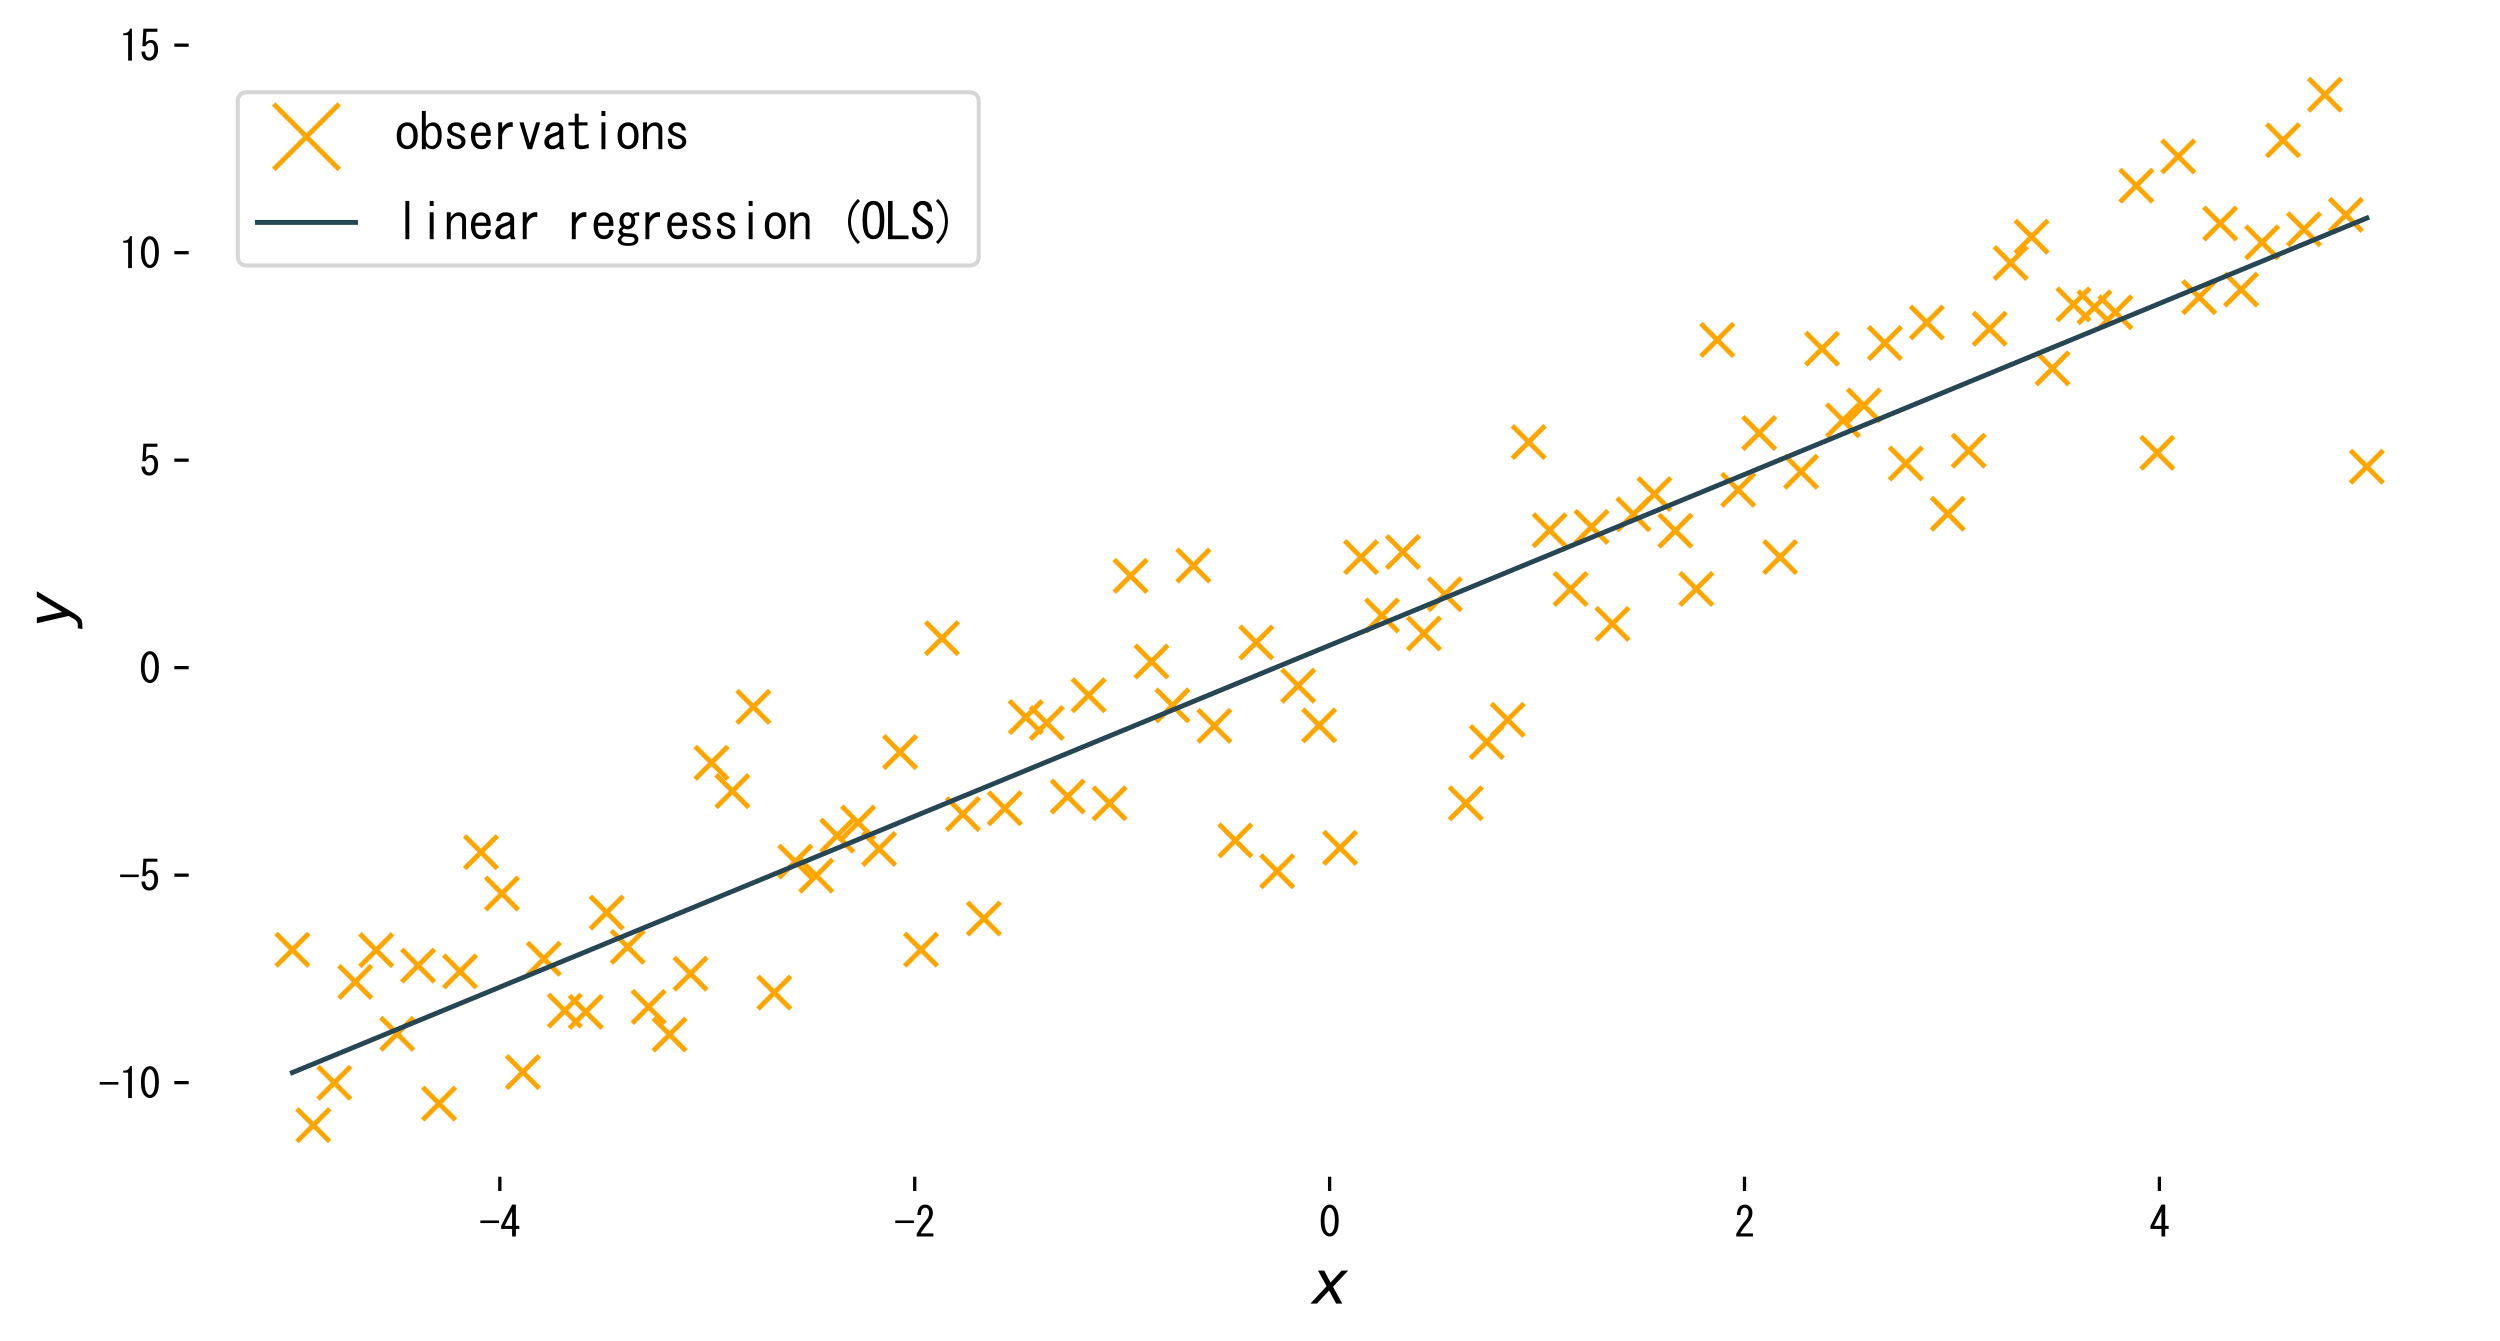 <?xml version="1.0" encoding="utf-8" standalone="no"?>
<!DOCTYPE svg PUBLIC "-//W3C//DTD SVG 1.1//EN"
  "http://www.w3.org/Graphics/SVG/1.1/DTD/svg11.dtd">
<svg xmlns:xlink="http://www.w3.org/1999/xlink" width="611.337pt" height="327.871pt" viewBox="0 0 611.337 327.871" xmlns="http://www.w3.org/2000/svg" version="1.1">
 <defs>
  <style type="text/css">*{stroke-linejoin: round; stroke-linecap: butt}</style>
 </defs>
 <g id="figure_1">
  <g id="patch_1">
   <path d="M 0 327.871 
L 611.337 327.871 
L 611.337 0 
L 0 0 
z
" style="fill: #ffffff"/>
  </g>
  <g id="axes_1">
   <g id="patch_2">
    <path d="M 46.138 287.749 
L 604.138 287.749 
L 604.138 10.549 
L 46.138 10.549 
z
" style="fill: #ffffff"/>
   </g>
   <g id="PathCollection_1">
    <defs>
     <path id="m440ac57da4" d="M -4 4 
L 4 -4 
M -4 -4 
L 4 4 
" style="stroke: #ffa500; stroke-width: 1.2"/>
    </defs>
    <g clip-path="url(#p3ec8145031)">
     <use xlink:href="#m440ac57da4" x="71.501" y="232.257" style="fill: #ffa500; stroke: #ffa500; stroke-width: 1.2"/>
     <use xlink:href="#m440ac57da4" x="76.625" y="275.149" style="fill: #ffa500; stroke: #ffa500; stroke-width: 1.2"/>
     <use xlink:href="#m440ac57da4" x="81.749" y="264.779" style="fill: #ffa500; stroke: #ffa500; stroke-width: 1.2"/>
     <use xlink:href="#m440ac57da4" x="86.873" y="240.113" style="fill: #ffa500; stroke: #ffa500; stroke-width: 1.2"/>
     <use xlink:href="#m440ac57da4" x="91.997" y="232.342" style="fill: #ffa500; stroke: #ffa500; stroke-width: 1.2"/>
     <use xlink:href="#m440ac57da4" x="97.121" y="252.805" style="fill: #ffa500; stroke: #ffa500; stroke-width: 1.2"/>
     <use xlink:href="#m440ac57da4" x="102.245" y="236.123" style="fill: #ffa500; stroke: #ffa500; stroke-width: 1.2"/>
     <use xlink:href="#m440ac57da4" x="107.369" y="269.857" style="fill: #ffa500; stroke: #ffa500; stroke-width: 1.2"/>
     <use xlink:href="#m440ac57da4" x="112.493" y="237.545" style="fill: #ffa500; stroke: #ffa500; stroke-width: 1.2"/>
     <use xlink:href="#m440ac57da4" x="117.617" y="208.382" style="fill: #ffa500; stroke: #ffa500; stroke-width: 1.2"/>
     <use xlink:href="#m440ac57da4" x="122.741" y="218.5" style="fill: #ffa500; stroke: #ffa500; stroke-width: 1.2"/>
     <use xlink:href="#m440ac57da4" x="127.865" y="262.162" style="fill: #ffa500; stroke: #ffa500; stroke-width: 1.2"/>
     <use xlink:href="#m440ac57da4" x="132.989" y="234.445" style="fill: #ffa500; stroke: #ffa500; stroke-width: 1.2"/>
     <use xlink:href="#m440ac57da4" x="138.113" y="247.132" style="fill: #ffa500; stroke: #ffa500; stroke-width: 1.2"/>
     <use xlink:href="#m440ac57da4" x="143.237" y="247.437" style="fill: #ffa500; stroke: #ffa500; stroke-width: 1.2"/>
     <use xlink:href="#m440ac57da4" x="148.361" y="223.161" style="fill: #ffa500; stroke: #ffa500; stroke-width: 1.2"/>
     <use xlink:href="#m440ac57da4" x="153.485" y="231.547" style="fill: #ffa500; stroke: #ffa500; stroke-width: 1.2"/>
     <use xlink:href="#m440ac57da4" x="158.609" y="246.233" style="fill: #ffa500; stroke: #ffa500; stroke-width: 1.2"/>
     <use xlink:href="#m440ac57da4" x="163.733" y="252.988" style="fill: #ffa500; stroke: #ffa500; stroke-width: 1.2"/>
     <use xlink:href="#m440ac57da4" x="168.857" y="238.099" style="fill: #ffa500; stroke: #ffa500; stroke-width: 1.2"/>
     <use xlink:href="#m440ac57da4" x="173.98" y="186.517" style="fill: #ffa500; stroke: #ffa500; stroke-width: 1.2"/>
     <use xlink:href="#m440ac57da4" x="179.104" y="193.455" style="fill: #ffa500; stroke: #ffa500; stroke-width: 1.2"/>
     <use xlink:href="#m440ac57da4" x="184.228" y="172.862" style="fill: #ffa500; stroke: #ffa500; stroke-width: 1.2"/>
     <use xlink:href="#m440ac57da4" x="189.352" y="242.731" style="fill: #ffa500; stroke: #ffa500; stroke-width: 1.2"/>
     <use xlink:href="#m440ac57da4" x="194.476" y="210.693" style="fill: #ffa500; stroke: #ffa500; stroke-width: 1.2"/>
     <use xlink:href="#m440ac57da4" x="199.6" y="214.129" style="fill: #ffa500; stroke: #ffa500; stroke-width: 1.2"/>
     <use xlink:href="#m440ac57da4" x="204.724" y="204.335" style="fill: #ffa500; stroke: #ffa500; stroke-width: 1.2"/>
     <use xlink:href="#m440ac57da4" x="209.848" y="201.144" style="fill: #ffa500; stroke: #ffa500; stroke-width: 1.2"/>
     <use xlink:href="#m440ac57da4" x="214.972" y="207.588" style="fill: #ffa500; stroke: #ffa500; stroke-width: 1.2"/>
     <use xlink:href="#m440ac57da4" x="220.096" y="183.91" style="fill: #ffa500; stroke: #ffa500; stroke-width: 1.2"/>
     <use xlink:href="#m440ac57da4" x="225.22" y="232.224" style="fill: #ffa500; stroke: #ffa500; stroke-width: 1.2"/>
     <use xlink:href="#m440ac57da4" x="230.344" y="156.065" style="fill: #ffa500; stroke: #ffa500; stroke-width: 1.2"/>
     <use xlink:href="#m440ac57da4" x="235.468" y="199.068" style="fill: #ffa500; stroke: #ffa500; stroke-width: 1.2"/>
     <use xlink:href="#m440ac57da4" x="240.592" y="224.611" style="fill: #ffa500; stroke: #ffa500; stroke-width: 1.2"/>
     <use xlink:href="#m440ac57da4" x="245.716" y="197.652" style="fill: #ffa500; stroke: #ffa500; stroke-width: 1.2"/>
     <use xlink:href="#m440ac57da4" x="250.84" y="175.356" style="fill: #ffa500; stroke: #ffa500; stroke-width: 1.2"/>
     <use xlink:href="#m440ac57da4" x="255.964" y="176.796" style="fill: #ffa500; stroke: #ffa500; stroke-width: 1.2"/>
     <use xlink:href="#m440ac57da4" x="261.088" y="194.787" style="fill: #ffa500; stroke: #ffa500; stroke-width: 1.2"/>
     <use xlink:href="#m440ac57da4" x="266.212" y="170.006" style="fill: #ffa500; stroke: #ffa500; stroke-width: 1.2"/>
     <use xlink:href="#m440ac57da4" x="271.336" y="196.442" style="fill: #ffa500; stroke: #ffa500; stroke-width: 1.2"/>
     <use xlink:href="#m440ac57da4" x="276.46" y="140.824" style="fill: #ffa500; stroke: #ffa500; stroke-width: 1.2"/>
     <use xlink:href="#m440ac57da4" x="281.584" y="161.76" style="fill: #ffa500; stroke: #ffa500; stroke-width: 1.2"/>
     <use xlink:href="#m440ac57da4" x="286.708" y="172.508" style="fill: #ffa500; stroke: #ffa500; stroke-width: 1.2"/>
     <use xlink:href="#m440ac57da4" x="291.832" y="138.29" style="fill: #ffa500; stroke: #ffa500; stroke-width: 1.2"/>
     <use xlink:href="#m440ac57da4" x="296.956" y="177.501" style="fill: #ffa500; stroke: #ffa500; stroke-width: 1.2"/>
     <use xlink:href="#m440ac57da4" x="302.08" y="205.507" style="fill: #ffa500; stroke: #ffa500; stroke-width: 1.2"/>
     <use xlink:href="#m440ac57da4" x="307.204" y="157.117" style="fill: #ffa500; stroke: #ffa500; stroke-width: 1.2"/>
     <use xlink:href="#m440ac57da4" x="312.328" y="213.06" style="fill: #ffa500; stroke: #ffa500; stroke-width: 1.2"/>
     <use xlink:href="#m440ac57da4" x="317.452" y="167.677" style="fill: #ffa500; stroke: #ffa500; stroke-width: 1.2"/>
     <use xlink:href="#m440ac57da4" x="322.576" y="177.383" style="fill: #ffa500; stroke: #ffa500; stroke-width: 1.2"/>
     <use xlink:href="#m440ac57da4" x="327.699" y="207.324" style="fill: #ffa500; stroke: #ffa500; stroke-width: 1.2"/>
     <use xlink:href="#m440ac57da4" x="332.823" y="136.248" style="fill: #ffa500; stroke: #ffa500; stroke-width: 1.2"/>
     <use xlink:href="#m440ac57da4" x="337.947" y="150.498" style="fill: #ffa500; stroke: #ffa500; stroke-width: 1.2"/>
     <use xlink:href="#m440ac57da4" x="343.071" y="134.981" style="fill: #ffa500; stroke: #ffa500; stroke-width: 1.2"/>
     <use xlink:href="#m440ac57da4" x="348.195" y="154.913" style="fill: #ffa500; stroke: #ffa500; stroke-width: 1.2"/>
     <use xlink:href="#m440ac57da4" x="353.319" y="145.32" style="fill: #ffa500; stroke: #ffa500; stroke-width: 1.2"/>
     <use xlink:href="#m440ac57da4" x="358.443" y="196.438" style="fill: #ffa500; stroke: #ffa500; stroke-width: 1.2"/>
     <use xlink:href="#m440ac57da4" x="363.567" y="181.457" style="fill: #ffa500; stroke: #ffa500; stroke-width: 1.2"/>
     <use xlink:href="#m440ac57da4" x="368.691" y="176.015" style="fill: #ffa500; stroke: #ffa500; stroke-width: 1.2"/>
     <use xlink:href="#m440ac57da4" x="373.815" y="108.096" style="fill: #ffa500; stroke: #ffa500; stroke-width: 1.2"/>
     <use xlink:href="#m440ac57da4" x="378.939" y="129.653" style="fill: #ffa500; stroke: #ffa500; stroke-width: 1.2"/>
     <use xlink:href="#m440ac57da4" x="384.063" y="144.033" style="fill: #ffa500; stroke: #ffa500; stroke-width: 1.2"/>
     <use xlink:href="#m440ac57da4" x="389.187" y="128.848" style="fill: #ffa500; stroke: #ffa500; stroke-width: 1.2"/>
     <use xlink:href="#m440ac57da4" x="394.311" y="152.554" style="fill: #ffa500; stroke: #ffa500; stroke-width: 1.2"/>
     <use xlink:href="#m440ac57da4" x="399.435" y="125.773" style="fill: #ffa500; stroke: #ffa500; stroke-width: 1.2"/>
     <use xlink:href="#m440ac57da4" x="404.559" y="120.814" style="fill: #ffa500; stroke: #ffa500; stroke-width: 1.2"/>
     <use xlink:href="#m440ac57da4" x="409.683" y="129.772" style="fill: #ffa500; stroke: #ffa500; stroke-width: 1.2"/>
     <use xlink:href="#m440ac57da4" x="414.807" y="144.016" style="fill: #ffa500; stroke: #ffa500; stroke-width: 1.2"/>
     <use xlink:href="#m440ac57da4" x="419.931" y="83.125" style="fill: #ffa500; stroke: #ffa500; stroke-width: 1.2"/>
     <use xlink:href="#m440ac57da4" x="425.055" y="119.773" style="fill: #ffa500; stroke: #ffa500; stroke-width: 1.2"/>
     <use xlink:href="#m440ac57da4" x="430.179" y="105.89" style="fill: #ffa500; stroke: #ffa500; stroke-width: 1.2"/>
     <use xlink:href="#m440ac57da4" x="435.303" y="136.225" style="fill: #ffa500; stroke: #ffa500; stroke-width: 1.2"/>
     <use xlink:href="#m440ac57da4" x="440.427" y="115.358" style="fill: #ffa500; stroke: #ffa500; stroke-width: 1.2"/>
     <use xlink:href="#m440ac57da4" x="445.551" y="85.271" style="fill: #ffa500; stroke: #ffa500; stroke-width: 1.2"/>
     <use xlink:href="#m440ac57da4" x="450.675" y="102.782" style="fill: #ffa500; stroke: #ffa500; stroke-width: 1.2"/>
     <use xlink:href="#m440ac57da4" x="455.799" y="99.138" style="fill: #ffa500; stroke: #ffa500; stroke-width: 1.2"/>
     <use xlink:href="#m440ac57da4" x="460.923" y="83.895" style="fill: #ffa500; stroke: #ffa500; stroke-width: 1.2"/>
     <use xlink:href="#m440ac57da4" x="466.047" y="113.34" style="fill: #ffa500; stroke: #ffa500; stroke-width: 1.2"/>
     <use xlink:href="#m440ac57da4" x="471.171" y="78.869" style="fill: #ffa500; stroke: #ffa500; stroke-width: 1.2"/>
     <use xlink:href="#m440ac57da4" x="476.295" y="125.631" style="fill: #ffa500; stroke: #ffa500; stroke-width: 1.2"/>
     <use xlink:href="#m440ac57da4" x="481.418" y="110.207" style="fill: #ffa500; stroke: #ffa500; stroke-width: 1.2"/>
     <use xlink:href="#m440ac57da4" x="486.542" y="80.4" style="fill: #ffa500; stroke: #ffa500; stroke-width: 1.2"/>
     <use xlink:href="#m440ac57da4" x="491.666" y="64.307" style="fill: #ffa500; stroke: #ffa500; stroke-width: 1.2"/>
     <use xlink:href="#m440ac57da4" x="496.79" y="57.893" style="fill: #ffa500; stroke: #ffa500; stroke-width: 1.2"/>
     <use xlink:href="#m440ac57da4" x="501.914" y="90.082" style="fill: #ffa500; stroke: #ffa500; stroke-width: 1.2"/>
     <use xlink:href="#m440ac57da4" x="507.038" y="74.438" style="fill: #ffa500; stroke: #ffa500; stroke-width: 1.2"/>
     <use xlink:href="#m440ac57da4" x="512.162" y="75.13" style="fill: #ffa500; stroke: #ffa500; stroke-width: 1.2"/>
     <use xlink:href="#m440ac57da4" x="517.286" y="76.369" style="fill: #ffa500; stroke: #ffa500; stroke-width: 1.2"/>
     <use xlink:href="#m440ac57da4" x="522.41" y="45.412" style="fill: #ffa500; stroke: #ffa500; stroke-width: 1.2"/>
     <use xlink:href="#m440ac57da4" x="527.534" y="110.725" style="fill: #ffa500; stroke: #ffa500; stroke-width: 1.2"/>
     <use xlink:href="#m440ac57da4" x="532.658" y="38.26" style="fill: #ffa500; stroke: #ffa500; stroke-width: 1.2"/>
     <use xlink:href="#m440ac57da4" x="537.782" y="72.678" style="fill: #ffa500; stroke: #ffa500; stroke-width: 1.2"/>
     <use xlink:href="#m440ac57da4" x="542.906" y="54.651" style="fill: #ffa500; stroke: #ffa500; stroke-width: 1.2"/>
     <use xlink:href="#m440ac57da4" x="548.03" y="70.812" style="fill: #ffa500; stroke: #ffa500; stroke-width: 1.2"/>
     <use xlink:href="#m440ac57da4" x="553.154" y="59.278" style="fill: #ffa500; stroke: #ffa500; stroke-width: 1.2"/>
     <use xlink:href="#m440ac57da4" x="558.278" y="34.307" style="fill: #ffa500; stroke: #ffa500; stroke-width: 1.2"/>
     <use xlink:href="#m440ac57da4" x="563.402" y="56.062" style="fill: #ffa500; stroke: #ffa500; stroke-width: 1.2"/>
     <use xlink:href="#m440ac57da4" x="568.526" y="23.149" style="fill: #ffa500; stroke: #ffa500; stroke-width: 1.2"/>
     <use xlink:href="#m440ac57da4" x="573.65" y="52.541" style="fill: #ffa500; stroke: #ffa500; stroke-width: 1.2"/>
     <use xlink:href="#m440ac57da4" x="578.774" y="114.124" style="fill: #ffa500; stroke: #ffa500; stroke-width: 1.2"/>
    </g>
   </g>
   <g id="matplotlib.axis_1">
    <g id="xtick_1">
     <g id="line2d_1">
      <defs>
       <path id="m35397615c5" d="M 0 0 
L 0 3.5 
" style="stroke: #000000; stroke-width: 0.8"/>
      </defs>
      <g>
       <use xlink:href="#m35397615c5" x="122.228" y="287.749" style="stroke: #000000; stroke-width: 0.8"/>
      </g>
     </g>
     <g id="text_1">
      <!-- -4 -->
      <g transform="translate(117.228 302.444) scale(0.1 -0.1)">
       <defs>
        <path id="MS-Gothic-2d" d="M 3000 2500 
L 3000 2100 
L 150 2100 
L 150 2500 
L 3000 2500 
z
" transform="scale(0.016)"/>
        <path id="MS-Gothic-34" d="M 1875 50 
L 1875 625 
L 1875 1200 
L 200 1200 
L 200 1675 
L 1875 4925 
L 2450 4925 
L 2450 1675 
L 2975 1675 
L 2975 1200 
L 2450 1200 
L 2450 50 
L 1875 50 
z
M 1875 1675 
L 1875 3875 
L 750 1675 
L 1875 1675 
z
" transform="scale(0.016)"/>
       </defs>
       <use xlink:href="#MS-Gothic-2d"/>
       <use xlink:href="#MS-Gothic-34" transform="translate(50 0)"/>
      </g>
     </g>
    </g>
    <g id="xtick_2">
     <g id="line2d_2">
      <g>
       <use xlink:href="#m35397615c5" x="223.683" y="287.749" style="stroke: #000000; stroke-width: 0.8"/>
      </g>
     </g>
     <g id="text_2">
      <!-- -2 -->
      <g transform="translate(218.683 302.444) scale(0.1 -0.1)">
       <defs>
        <path id="MS-Gothic-32" d="M 2850 525 
L 2850 50 
L 300 50 
L 300 450 
Q 875 1525 1725 2500 
Q 2200 3050 2200 3650 
Q 2200 4075 1975 4300 
Q 1825 4450 1575 4450 
Q 1375 4450 1175 4250 
Q 950 4025 950 3325 
L 400 3325 
Q 425 4225 825 4625 
Q 1125 4925 1625 4925 
Q 2100 4925 2425 4600 
Q 2775 4250 2775 3625 
Q 2775 2900 2100 2125 
Q 1375 1300 900 525 
L 2850 525 
z
" transform="scale(0.016)"/>
       </defs>
       <use xlink:href="#MS-Gothic-2d"/>
       <use xlink:href="#MS-Gothic-32" transform="translate(50 0)"/>
      </g>
     </g>
    </g>
    <g id="xtick_3">
     <g id="line2d_3">
      <g>
       <use xlink:href="#m35397615c5" x="325.137" y="287.749" style="stroke: #000000; stroke-width: 0.8"/>
      </g>
     </g>
     <g id="text_3">
      <!-- 0 -->
      <g transform="translate(322.637 302.444) scale(0.1 -0.1)">
       <defs>
        <path id="MS-Gothic-30" d="M 200 2500 
Q 200 3975 800 4575 
Q 1150 4925 1575 4925 
Q 2000 4925 2350 4575 
Q 2950 3975 2950 2500 
Q 2950 1000 2350 400 
Q 2000 50 1575 50 
Q 1150 50 800 400 
Q 200 1000 200 2500 
z
M 2375 2500 
Q 2375 3825 1900 4300 
Q 1750 4450 1575 4450 
Q 1400 4450 1250 4300 
Q 775 3800 775 2500 
Q 775 1150 1250 675 
Q 1400 525 1575 525 
Q 1750 525 1900 675 
Q 2375 1150 2375 2500 
z
" transform="scale(0.016)"/>
       </defs>
       <use xlink:href="#MS-Gothic-30"/>
      </g>
     </g>
    </g>
    <g id="xtick_4">
     <g id="line2d_4">
      <g>
       <use xlink:href="#m35397615c5" x="426.592" y="287.749" style="stroke: #000000; stroke-width: 0.8"/>
      </g>
     </g>
     <g id="text_4">
      <!-- 2 -->
      <g transform="translate(424.092 302.444) scale(0.1 -0.1)">
       <use xlink:href="#MS-Gothic-32"/>
      </g>
     </g>
    </g>
    <g id="xtick_5">
     <g id="line2d_5">
      <g>
       <use xlink:href="#m35397615c5" x="528.047" y="287.749" style="stroke: #000000; stroke-width: 0.8"/>
      </g>
     </g>
     <g id="text_5">
      <!-- 4 -->
      <g transform="translate(525.547 302.444) scale(0.1 -0.1)">
       <use xlink:href="#MS-Gothic-34"/>
      </g>
     </g>
    </g>
    <g id="text_6">
     <!-- $x$ -->
     <g transform="translate(320.817 318.815) scale(0.144 -0.144)">
      <defs>
       <path id="DejaVuSans-Oblique-78" d="M 3841 3500 
L 2234 1784 
L 3219 0 
L 2559 0 
L 1819 1388 
L 531 0 
L -166 0 
L 1556 1844 
L 641 3500 
L 1300 3500 
L 1972 2234 
L 3144 3500 
L 3841 3500 
z
" transform="scale(0.016)"/>
      </defs>
      <use xlink:href="#DejaVuSans-Oblique-78" transform="translate(0 0.312)"/>
     </g>
    </g>
   </g>
   <g id="matplotlib.axis_2">
    <g id="ytick_1">
     <g id="line2d_6">
      <defs>
       <path id="m35ee7c11b3" d="M 0 0 
L -3.5 0 
" style="stroke: #000000; stroke-width: 0.8"/>
      </defs>
      <g>
       <use xlink:href="#m35ee7c11b3" x="46.138" y="264.743" style="stroke: #000000; stroke-width: 0.8"/>
      </g>
     </g>
     <g id="text_7">
      <!-- -10 -->
      <g transform="translate(24.137 268.59) scale(0.1 -0.1)">
       <defs>
        <path id="MS-Gothic-31" d="M 1375 50 
L 1375 2000 
L 1375 3925 
L 625 3925 
L 625 4225 
Q 1500 4225 1650 4925 
L 1950 4925 
L 1950 50 
L 1375 50 
z
" transform="scale(0.016)"/>
       </defs>
       <use xlink:href="#MS-Gothic-2d"/>
       <use xlink:href="#MS-Gothic-31" transform="translate(50 0)"/>
       <use xlink:href="#MS-Gothic-30" transform="translate(100 0)"/>
      </g>
     </g>
    </g>
    <g id="ytick_2">
     <g id="line2d_7">
      <g>
       <use xlink:href="#m35ee7c11b3" x="46.138" y="214.004" style="stroke: #000000; stroke-width: 0.8"/>
      </g>
     </g>
     <g id="text_8">
      <!-- -5 -->
      <g transform="translate(29.137 217.851) scale(0.1 -0.1)">
       <defs>
        <path id="MS-Gothic-35" d="M 850 1425 
Q 850 925 1100 675 
Q 1250 525 1525 525 
Q 1750 525 1950 725 
Q 2250 1025 2250 1725 
Q 2250 2375 2000 2625 
Q 1850 2775 1650 2775 
Q 1200 2775 925 2250 
L 425 2250 
L 575 4925 
L 2725 4925 
L 2725 4450 
L 1050 4450 
L 950 2825 
Q 1275 3200 1775 3200 
Q 2150 3200 2425 2925 
Q 2825 2525 2825 1725 
Q 2825 875 2350 400 
Q 2000 50 1500 50 
Q 975 50 675 350 
Q 300 725 275 1425 
L 850 1425 
z
" transform="scale(0.016)"/>
       </defs>
       <use xlink:href="#MS-Gothic-2d"/>
       <use xlink:href="#MS-Gothic-35" transform="translate(50 0)"/>
      </g>
     </g>
    </g>
    <g id="ytick_3">
     <g id="line2d_8">
      <g>
       <use xlink:href="#m35ee7c11b3" x="46.138" y="163.265" style="stroke: #000000; stroke-width: 0.8"/>
      </g>
     </g>
     <g id="text_9">
      <!-- 0 -->
      <g transform="translate(34.138 167.112) scale(0.1 -0.1)">
       <use xlink:href="#MS-Gothic-30"/>
      </g>
     </g>
    </g>
    <g id="ytick_4">
     <g id="line2d_9">
      <g>
       <use xlink:href="#m35ee7c11b3" x="46.138" y="112.526" style="stroke: #000000; stroke-width: 0.8"/>
      </g>
     </g>
     <g id="text_10">
      <!-- 5 -->
      <g transform="translate(34.138 116.373) scale(0.1 -0.1)">
       <use xlink:href="#MS-Gothic-35"/>
      </g>
     </g>
    </g>
    <g id="ytick_5">
     <g id="line2d_10">
      <g>
       <use xlink:href="#m35ee7c11b3" x="46.138" y="61.787" style="stroke: #000000; stroke-width: 0.8"/>
      </g>
     </g>
     <g id="text_11">
      <!-- 10 -->
      <g transform="translate(29.137 65.634) scale(0.1 -0.1)">
       <use xlink:href="#MS-Gothic-31"/>
       <use xlink:href="#MS-Gothic-30" transform="translate(50 0)"/>
      </g>
     </g>
    </g>
    <g id="ytick_6">
     <g id="line2d_11">
      <g>
       <use xlink:href="#m35ee7c11b3" x="46.138" y="11.048" style="stroke: #000000; stroke-width: 0.8"/>
      </g>
     </g>
     <g id="text_12">
      <!-- 15 -->
      <g transform="translate(29.137 14.895) scale(0.1 -0.1)">
       <use xlink:href="#MS-Gothic-31"/>
       <use xlink:href="#MS-Gothic-35" transform="translate(50 0)"/>
      </g>
     </g>
    </g>
    <g id="text_13">
     <!-- $y$ -->
     <g transform="translate(17.113 153.469) rotate(-90) scale(0.144 -0.144)">
      <defs>
       <path id="DejaVuSans-Oblique-79" d="M 1588 -325 
Q 1188 -997 936 -1164 
Q 684 -1331 294 -1331 
L -159 -1331 
L -63 -850 
L 269 -850 
Q 509 -850 678 -719 
Q 847 -588 1056 -206 
L 1234 128 
L 459 3500 
L 1069 3500 
L 1650 819 
L 3256 3500 
L 3859 3500 
L 1588 -325 
z
" transform="scale(0.016)"/>
      </defs>
      <use xlink:href="#DejaVuSans-Oblique-79" transform="translate(0 0.312)"/>
     </g>
    </g>
   </g>
   <g id="line2d_12">
    <path d="M 71.501 262.276 
L 76.625 260.165 
L 81.749 258.055 
L 86.873 255.944 
L 91.997 253.833 
L 97.121 251.723 
L 102.245 249.612 
L 107.369 247.501 
L 112.493 245.391 
L 117.617 243.28 
L 122.741 241.17 
L 127.865 239.059 
L 132.989 236.948 
L 138.113 234.838 
L 143.237 232.727 
L 148.361 230.616 
L 153.485 228.506 
L 158.609 226.395 
L 163.733 224.284 
L 168.857 222.174 
L 173.98 220.063 
L 179.104 217.952 
L 184.228 215.842 
L 189.352 213.731 
L 194.476 211.621 
L 199.6 209.51 
L 204.724 207.399 
L 209.848 205.289 
L 214.972 203.178 
L 220.096 201.067 
L 225.22 198.957 
L 230.344 196.846 
L 235.468 194.735 
L 240.592 192.625 
L 245.716 190.514 
L 250.84 188.404 
L 255.964 186.293 
L 261.088 184.182 
L 266.212 182.072 
L 271.336 179.961 
L 276.46 177.85 
L 281.584 175.74 
L 286.708 173.629 
L 291.832 171.518 
L 296.956 169.408 
L 302.08 167.297 
L 307.204 165.187 
L 312.328 163.076 
L 317.452 160.965 
L 322.576 158.855 
L 327.699 156.744 
L 332.823 154.633 
L 337.947 152.523 
L 343.071 150.412 
L 348.195 148.301 
L 353.319 146.191 
L 358.443 144.08 
L 363.567 141.969 
L 368.691 139.859 
L 373.815 137.748 
L 378.939 135.638 
L 384.063 133.527 
L 389.187 131.416 
L 394.311 129.306 
L 399.435 127.195 
L 404.559 125.084 
L 409.683 122.974 
L 414.807 120.863 
L 419.931 118.752 
L 425.055 116.642 
L 430.179 114.531 
L 435.303 112.421 
L 440.427 110.31 
L 445.551 108.199 
L 450.675 106.089 
L 455.799 103.978 
L 460.923 101.867 
L 466.047 99.757 
L 471.171 97.646 
L 476.295 95.535 
L 481.418 93.425 
L 486.542 91.314 
L 491.666 89.204 
L 496.79 87.093 
L 501.914 84.982 
L 507.038 82.872 
L 512.162 80.761 
L 517.286 78.65 
L 522.41 76.54 
L 527.534 74.429 
L 532.658 72.318 
L 537.782 70.208 
L 542.906 68.097 
L 548.03 65.986 
L 553.154 63.876 
L 558.278 61.765 
L 563.402 59.655 
L 568.526 57.544 
L 573.65 55.433 
L 578.774 53.323 
" clip-path="url(#p3ec8145031)" style="fill: none; stroke: #264653; stroke-width: 1.2; stroke-linecap: square"/>
   </g>
   <g id="legend_1">
    <g id="patch_3">
     <path d="M 60.538 64.933 
L 236.938 64.933 
Q 239.338 64.933 239.338 62.533 
L 239.338 24.949 
Q 239.338 22.549 236.938 22.549 
L 60.538 22.549 
Q 58.138 22.549 58.138 24.949 
L 58.138 62.533 
Q 58.138 64.933 60.538 64.933 
z
" style="fill: #ffffff; opacity: 0.8; stroke: #cccccc; stroke-linejoin: miter"/>
    </g>
    <g id="PathCollection_2">
     <defs>
      <path id="m7f0c3542e6" d="M -8 8 
L 8 -8 
M -8 -8 
L 8 8 
" style="stroke: #ffa500; stroke-width: 1.2"/>
     </defs>
     <g>
      <use xlink:href="#m7f0c3542e6" x="74.938" y="33.433" style="fill: #ffa500; stroke: #ffa500; stroke-width: 1.2"/>
     </g>
    </g>
    <g id="text_14">
     <!-- observations -->
     <g transform="translate(96.537 36.583) scale(0.12 -0.12)">
      <defs>
       <path id="MS-Gothic-6f" d="M 650 3075 
Q 1050 3475 1600 3475 
Q 2125 3475 2525 3075 
Q 2925 2675 2925 1750 
Q 2925 850 2525 450 
Q 2125 50 1600 50 
Q 1050 50 650 450 
Q 250 850 250 1750 
Q 250 2675 650 3075 
z
M 1600 3025 
Q 1300 3025 1075 2800 
Q 800 2525 800 1750 
Q 800 1000 1075 725 
Q 1300 500 1600 500 
Q 1875 500 2100 725 
Q 2375 1000 2375 1750 
Q 2375 2525 2100 2800 
Q 1875 3025 1600 3025 
z
" transform="scale(0.016)"/>
       <path id="MS-Gothic-62" d="M 825 2925 
Q 1225 3475 1750 3475 
Q 2150 3475 2450 3175 
Q 2850 2775 2850 1825 
Q 2850 825 2450 425 
Q 2075 50 1675 50 
Q 1200 50 825 475 
L 825 50 
L 325 50 
L 325 4925 
L 825 4925 
L 825 2925 
z
M 825 1675 
Q 825 950 1075 700 
Q 1300 475 1550 475 
Q 1850 475 2025 650 
Q 2350 975 2350 1775 
Q 2350 2550 2050 2850 
Q 1875 3025 1600 3025 
Q 1325 3025 1075 2775 
Q 825 2525 825 1675 
z
" transform="scale(0.016)"/>
       <path id="MS-Gothic-73" d="M 2175 2450 
Q 2150 2725 2000 2875 
Q 1850 3025 1600 3025 
Q 1275 3025 1150 2900 
Q 1000 2750 1000 2575 
Q 1000 2450 1125 2325 
Q 1300 2150 1875 1950 
Q 2325 1800 2525 1600 
Q 2750 1375 2750 1000 
Q 2750 650 2500 400 
Q 2150 50 1600 50 
Q 1000 50 700 350 
Q 375 675 400 1375 
L 900 1375 
Q 900 825 1050 675 
Q 1225 500 1575 500 
Q 1925 500 2100 675 
Q 2250 825 2250 1025 
Q 2250 1175 2100 1325 
Q 1950 1475 1525 1625 
Q 900 1850 700 2050 
Q 475 2275 475 2600 
Q 475 2925 750 3200 
Q 1025 3475 1600 3475 
Q 2100 3475 2400 3175 
Q 2700 2875 2675 2450 
L 2175 2450 
z
" transform="scale(0.016)"/>
       <path id="MS-Gothic-65" d="M 2875 1225 
Q 2800 675 2500 375 
Q 2175 50 1675 50 
Q 1125 50 800 375 
Q 325 850 325 1750 
Q 325 2675 750 3100 
Q 1125 3475 1650 3475 
Q 2075 3475 2425 3175 
Q 2875 2800 2850 1750 
L 875 1750 
Q 875 925 1175 700 
Q 1350 525 1675 525 
Q 1950 525 2125 700 
Q 2275 850 2300 1225 
L 2875 1225 
z
M 2275 2150 
Q 2300 2650 2050 2875 
Q 1825 3075 1600 3050 
Q 1350 3025 1125 2800 
Q 925 2600 875 2150 
L 2275 2150 
z
" transform="scale(0.016)"/>
       <path id="MS-Gothic-72" d="M 1175 2750 
Q 1725 3600 2525 3475 
L 2525 2875 
Q 1600 3050 1175 1900 
L 1175 50 
L 675 50 
L 675 3475 
L 1175 3475 
L 1175 2750 
z
" transform="scale(0.016)"/>
       <path id="MS-Gothic-76" d="M 1300 50 
L 250 3475 
L 775 3475 
L 1550 875 
L 1600 875 
L 2375 3475 
L 2900 3475 
L 1850 50 
L 1300 50 
z
" transform="scale(0.016)"/>
       <path id="MS-Gothic-61" d="M 2200 1925 
Q 1900 1750 1500 1625 
Q 1200 1525 1025 1350 
Q 900 1225 900 1000 
Q 900 750 1025 625 
Q 1150 500 1425 500 
Q 1875 500 2200 1025 
L 2200 1925 
z
M 2200 425 
Q 1825 50 1275 50 
Q 825 50 550 325 
Q 300 575 300 950 
Q 300 1350 575 1625 
Q 825 1875 1150 1975 
Q 2000 2250 2075 2350 
Q 2200 2500 2200 2650 
Q 2200 2800 2050 2925 
Q 1925 3025 1600 3025 
Q 1350 3025 1200 2875 
Q 1000 2675 975 2350 
L 425 2350 
Q 450 2850 775 3175 
Q 1075 3475 1600 3475 
Q 2200 3475 2450 3225 
Q 2700 2975 2700 2600 
L 2700 625 
Q 2700 325 2900 50 
L 2300 50 
Q 2200 150 2200 425 
z
" transform="scale(0.016)"/>
       <path id="MS-Gothic-74" d="M 1050 3075 
L 250 3075 
L 250 3475 
L 1050 3475 
L 1050 4575 
L 1550 4575 
L 1550 3475 
L 2675 3475 
L 2675 3075 
L 1550 3075 
L 1550 800 
Q 1550 525 1950 525 
Q 2375 525 2825 725 
L 2825 200 
Q 2200 50 1875 50 
Q 1050 50 1050 700 
L 1050 3075 
z
" transform="scale(0.016)"/>
       <path id="MS-Gothic-69" d="M 1825 50 
L 1325 50 
L 1325 3475 
L 1825 3475 
L 1825 50 
z
M 1825 4925 
L 1825 4275 
L 1325 4275 
L 1325 4925 
L 1825 4925 
z
" transform="scale(0.016)"/>
       <path id="MS-Gothic-6e" d="M 2325 2500 
Q 2325 2725 2175 2875 
Q 2025 3025 1775 3025 
Q 1500 3025 1225 2750 
Q 875 2400 875 1850 
L 875 50 
L 375 50 
L 375 3475 
L 875 3475 
L 875 2825 
Q 1000 3000 1175 3175 
Q 1475 3475 1925 3475 
Q 2325 3475 2575 3225 
Q 2825 2975 2825 2550 
L 2825 50 
L 2325 50 
L 2325 2500 
z
" transform="scale(0.016)"/>
      </defs>
      <use xlink:href="#MS-Gothic-6f"/>
      <use xlink:href="#MS-Gothic-62" transform="translate(50 0)"/>
      <use xlink:href="#MS-Gothic-73" transform="translate(100 0)"/>
      <use xlink:href="#MS-Gothic-65" transform="translate(150 0)"/>
      <use xlink:href="#MS-Gothic-72" transform="translate(200 0)"/>
      <use xlink:href="#MS-Gothic-76" transform="translate(250 0)"/>
      <use xlink:href="#MS-Gothic-61" transform="translate(300 0)"/>
      <use xlink:href="#MS-Gothic-74" transform="translate(350 0)"/>
      <use xlink:href="#MS-Gothic-69" transform="translate(400 0)"/>
      <use xlink:href="#MS-Gothic-6f" transform="translate(450 0)"/>
      <use xlink:href="#MS-Gothic-6e" transform="translate(500 0)"/>
      <use xlink:href="#MS-Gothic-73" transform="translate(550 0)"/>
     </g>
    </g>
    <g id="line2d_13">
     <path d="M 62.938 54.386 
L 74.938 54.386 
L 86.938 54.386 
" style="fill: none; stroke: #264653; stroke-width: 1.2; stroke-linecap: square"/>
    </g>
    <g id="text_15">
     <!-- linear regression (OLS) -->
     <g transform="translate(96.537 58.586) scale(0.12 -0.12)">
      <defs>
       <path id="MS-Gothic-6c" d="M 1850 50 
L 1350 50 
L 1350 4925 
L 1850 4925 
L 1850 50 
z
" transform="scale(0.016)"/>
       <path id="MS-Gothic-20" transform="scale(0.016)"/>
       <path id="MS-Gothic-67" d="M 800 1600 
Q 500 1875 500 2350 
Q 500 2900 800 3200 
Q 1075 3475 1500 3475 
Q 1925 3475 2175 3225 
Q 2550 3525 3000 3475 
L 3000 3000 
Q 2650 3100 2325 3000 
Q 2500 2800 2500 2350 
Q 2500 1875 2200 1575 
Q 1925 1300 1500 1300 
Q 1275 1300 1075 1400 
Q 850 1275 850 1125 
Q 850 1025 950 925 
Q 1075 800 1650 800 
Q 2425 800 2675 550 
Q 2900 325 2900 50 
Q 2900 -275 2675 -500 
Q 2375 -800 1600 -800 
Q 775 -800 475 -500 
Q 275 -300 275 -75 
Q 275 250 725 525 
Q 400 700 400 1025 
Q 400 1350 800 1600 
z
M 1075 400 
Q 725 200 725 -25 
Q 725 -125 850 -250 
Q 1050 -450 1625 -450 
Q 2125 -450 2300 -275 
Q 2425 -150 2425 0 
Q 2425 125 2325 225 
Q 2200 350 1750 350 
Q 1525 350 1075 400 
z
M 1500 3050 
Q 1300 3050 1150 2900 
Q 1000 2750 1000 2350 
Q 1000 2025 1150 1875 
Q 1300 1725 1500 1725 
Q 1700 1725 1850 1875 
Q 2000 2025 2000 2350 
Q 2000 2750 1850 2900 
Q 1700 3050 1500 3050 
z
" transform="scale(0.016)"/>
       <path id="MS-Gothic-28" d="M 2725 -575 
Q 1475 650 1475 2300 
Q 1475 3950 2725 5175 
L 3000 4900 
Q 1850 3825 1850 2300 
Q 1850 775 3000 -300 
L 2725 -575 
z
" transform="scale(0.016)"/>
       <path id="MS-Gothic-4f" d="M 2425 4600 
Q 2975 4050 2975 2500 
Q 2975 925 2425 375 
Q 2100 50 1600 50 
Q 1075 50 750 375 
Q 200 925 200 2500 
Q 200 4050 750 4600 
Q 1075 4925 1600 4925 
Q 2100 4925 2425 4600 
z
M 1100 4225 
Q 775 3900 775 2500 
Q 775 1075 1100 750 
Q 1325 525 1600 525 
Q 1850 525 2075 750 
Q 2400 1075 2400 2500 
Q 2400 3900 2075 4225 
Q 1850 4450 1600 4450 
Q 1325 4450 1100 4225 
z
" transform="scale(0.016)"/>
       <path id="MS-Gothic-4c" d="M 325 4925 
L 900 4925 
L 900 525 
L 2925 525 
L 2925 50 
L 325 50 
L 325 4925 
z
" transform="scale(0.016)"/>
       <path id="MS-Gothic-53" d="M 1300 3100 
Q 1825 2650 2350 2350 
Q 2925 2025 2925 1400 
Q 2925 775 2550 400 
Q 2200 50 1575 50 
Q 975 50 650 375 
Q 250 775 250 1325 
L 250 1575 
L 825 1575 
L 825 1350 
Q 825 950 1025 750 
Q 1225 550 1525 550 
Q 1925 550 2125 750 
Q 2350 975 2350 1325 
Q 2350 1700 2000 1925 
Q 1375 2325 825 2775 
Q 425 3100 400 3650 
Q 375 4200 775 4575 
Q 1150 4925 1600 4925 
Q 2150 4925 2450 4625 
Q 2825 4250 2800 3575 
L 2225 3575 
Q 2275 4000 2025 4250 
Q 1850 4425 1600 4425 
Q 1350 4425 1175 4250 
Q 950 4025 950 3725 
Q 950 3400 1300 3100 
z
" transform="scale(0.016)"/>
       <path id="MS-Gothic-29" d="M 1700 2300 
Q 1700 650 450 -575 
L 175 -300 
Q 1325 775 1325 2300 
Q 1325 3825 175 4900 
L 450 5175 
Q 1700 3950 1700 2300 
z
" transform="scale(0.016)"/>
      </defs>
      <use xlink:href="#MS-Gothic-6c"/>
      <use xlink:href="#MS-Gothic-69" transform="translate(50 0)"/>
      <use xlink:href="#MS-Gothic-6e" transform="translate(100 0)"/>
      <use xlink:href="#MS-Gothic-65" transform="translate(150 0)"/>
      <use xlink:href="#MS-Gothic-61" transform="translate(200 0)"/>
      <use xlink:href="#MS-Gothic-72" transform="translate(250 0)"/>
      <use xlink:href="#MS-Gothic-20" transform="translate(300 0)"/>
      <use xlink:href="#MS-Gothic-72" transform="translate(350 0)"/>
      <use xlink:href="#MS-Gothic-65" transform="translate(400 0)"/>
      <use xlink:href="#MS-Gothic-67" transform="translate(450 0)"/>
      <use xlink:href="#MS-Gothic-72" transform="translate(500 0)"/>
      <use xlink:href="#MS-Gothic-65" transform="translate(550 0)"/>
      <use xlink:href="#MS-Gothic-73" transform="translate(600 0)"/>
      <use xlink:href="#MS-Gothic-73" transform="translate(650 0)"/>
      <use xlink:href="#MS-Gothic-69" transform="translate(700 0)"/>
      <use xlink:href="#MS-Gothic-6f" transform="translate(750 0)"/>
      <use xlink:href="#MS-Gothic-6e" transform="translate(800 0)"/>
      <use xlink:href="#MS-Gothic-20" transform="translate(850 0)"/>
      <use xlink:href="#MS-Gothic-28" transform="translate(900 0)"/>
      <use xlink:href="#MS-Gothic-4f" transform="translate(950 0)"/>
      <use xlink:href="#MS-Gothic-4c" transform="translate(1000 0)"/>
      <use xlink:href="#MS-Gothic-53" transform="translate(1050 0)"/>
      <use xlink:href="#MS-Gothic-29" transform="translate(1100 0)"/>
     </g>
    </g>
   </g>
  </g>
 </g>
 <defs>
  <clipPath id="p3ec8145031">
   <rect x="46.138" y="10.549" width="558" height="277.2"/>
  </clipPath>
 </defs>
</svg>
